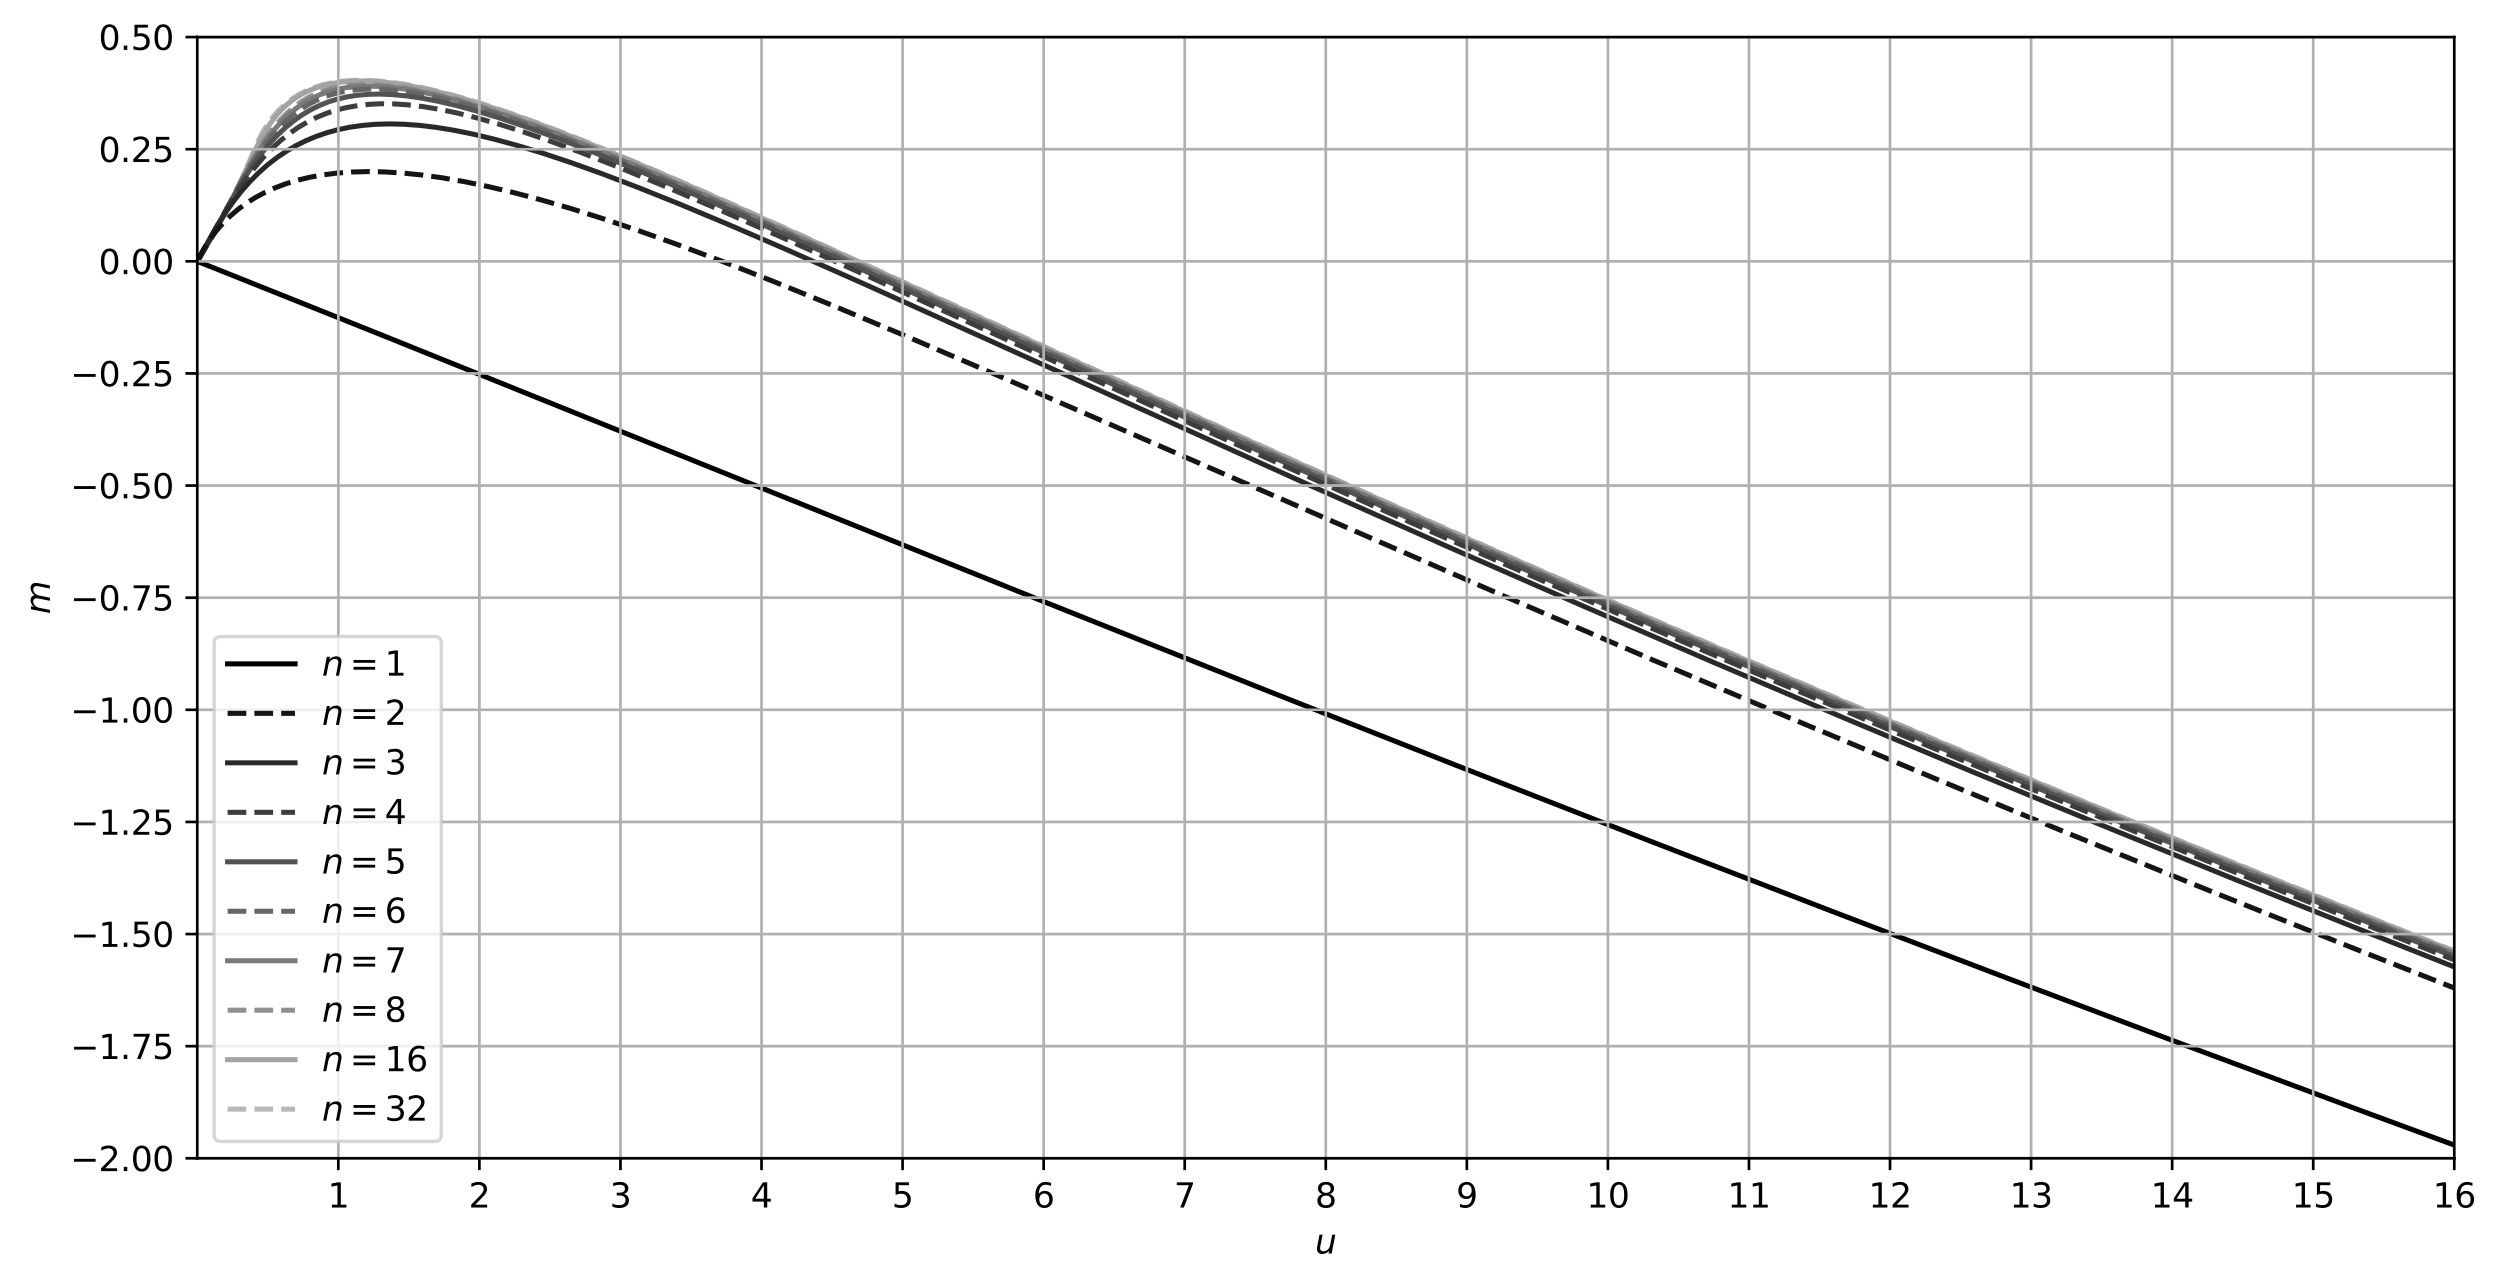 <?xml version="1.0" encoding="utf-8" standalone="no"?>
<!DOCTYPE svg PUBLIC "-//W3C//DTD SVG 1.1//EN"
  "http://www.w3.org/Graphics/SVG/1.1/DTD/svg11.dtd">
<svg xmlns:xlink="http://www.w3.org/1999/xlink" width="741.686pt" height="381.195pt" viewBox="0 0 741.686 381.195" xmlns="http://www.w3.org/2000/svg" version="1.1">
 <defs>
  <style type="text/css">*{stroke-linejoin: round; stroke-linecap: butt}</style>
 </defs>
 <g id="figure_1">
  <g id="patch_1">
   <path d="M 0 381.195 
L 741.686 381.195 
L 741.686 0 
L 0 0 
z
" style="fill: #ffffff"/>
  </g>
  <g id="axes_1">
   <g id="patch_2">
    <path d="M 58.523 343.639 
L 728.123 343.639 
L 728.123 10.999 
L 58.523 10.999 
z
" style="fill: #ffffff"/>
   </g>
   <g id="line2d_1">
    <path d="M 58.523 77.527 
L 59.136 76.547 
L 63.06 70.034 
L 66.452 63.981 
L 69.313 58.437 
L 71.602 53.539 
L 73.89 48.075 
L 76.424 42.13 
L 77.936 39.163 
L 79.408 36.766 
L 80.961 34.663 
L 82.636 32.768 
L 84.434 31.066 
L 86.355 29.55 
L 88.399 28.217 
L 90.606 27.045 
L 92.935 26.061 
L 95.428 25.247 
L 98.126 24.602 
L 101.027 24.139 
L 104.133 23.866 
L 107.566 23.789 
L 111.326 23.932 
L 115.413 24.314 
L 119.991 24.973 
L 125.058 25.937 
L 130.617 27.228 
L 136.829 28.906 
L 143.695 30.992 
L 151.542 33.614 
L 160.369 36.801 
L 170.505 40.701 
L 182.439 45.538 
L 196.498 51.485 
L 213.663 58.994 
L 235.732 68.903 
L 268.427 83.848 
L 367.167 129.11 
L 407.709 147.381 
L 445.636 164.233 
L 482.909 180.555 
L 520.181 196.636 
L 557.454 212.479 
L 595.38 228.359 
L 633.961 244.271 
L 673.195 260.212 
L 713.084 276.179 
L 730.739 283.171 
L 730.739 283.171 
" clip-path="url(#pe3fac3b98e)" style="fill: none; stroke-dasharray: 5.55,2.4; stroke-dashoffset: 0; stroke: #b8b8b8; stroke-width: 1.5"/>
   </g>
   <g id="line2d_2">
    <path d="M 58.523 77.527 
L 59.136 76.544 
L 62.978 70.145 
L 66.289 64.21 
L 69.068 58.782 
L 71.847 52.841 
L 76.261 43.357 
L 78.222 39.72 
L 79.98 36.915 
L 81.696 34.593 
L 83.413 32.644 
L 85.17 30.978 
L 87.05 29.501 
L 89.053 28.211 
L 91.219 27.084 
L 93.548 26.127 
L 96.041 25.345 
L 98.739 24.733 
L 101.681 24.297 
L 104.951 24.05 
L 108.384 24.015 
L 112.144 24.197 
L 116.394 24.635 
L 120.971 25.334 
L 126.039 26.336 
L 131.761 27.702 
L 138.137 29.463 
L 145.166 31.639 
L 153.176 34.355 
L 162.331 37.703 
L 172.794 41.771 
L 185.054 46.784 
L 199.604 52.98 
L 217.586 60.889 
L 240.963 71.425 
L 278.236 88.501 
L 358.012 125.087 
L 399.209 143.705 
L 437.789 160.899 
L 475.716 177.555 
L 512.988 193.682 
L 550.261 209.569 
L 588.188 225.493 
L 626.768 241.45 
L 666.002 257.434 
L 705.891 273.443 
L 730.739 283.297 
L 730.739 283.297 
" clip-path="url(#pe3fac3b98e)" style="fill: none; stroke: #a3a3a3; stroke-width: 1.5; stroke-linecap: square"/>
   </g>
   <g id="line2d_3">
    <path d="M 58.523 77.527 
L 59.177 76.465 
L 62.774 70.382 
L 65.962 64.551 
L 70.13 56.387 
L 73.972 49.043 
L 76.547 44.595 
L 78.835 41.068 
L 81.001 38.125 
L 83.127 35.611 
L 85.211 33.488 
L 87.295 31.682 
L 89.421 30.137 
L 91.587 28.838 
L 93.834 27.748 
L 96.205 26.845 
L 98.739 26.12 
L 101.354 25.592 
L 104.297 25.223 
L 107.566 25.049 
L 111.163 25.094 
L 115.086 25.376 
L 119.337 25.907 
L 124.078 26.727 
L 129.309 27.858 
L 135.194 29.362 
L 141.733 31.263 
L 149.253 33.689 
L 157.754 36.674 
L 167.399 40.301 
L 178.679 44.789 
L 191.92 50.305 
L 207.941 57.23 
L 227.885 66.1 
L 256.003 78.872 
L 327.933 111.904 
L 374.36 133.048 
L 414.248 150.972 
L 452.175 167.775 
L 489.448 184.048 
L 526.72 200.082 
L 564.647 216.152 
L 602.573 231.983 
L 641.154 247.847 
L 680.388 263.74 
L 720.277 279.661 
L 730.739 283.798 
L 730.739 283.798 
" clip-path="url(#pe3fac3b98e)" style="fill: none; stroke-dasharray: 5.55,2.4; stroke-dashoffset: 0; stroke: #8f8f8f; stroke-width: 1.5"/>
   </g>
   <g id="line2d_4">
    <path d="M 58.523 77.527 
L 59.177 76.46 
L 62.692 70.478 
L 65.962 64.464 
L 74.462 48.519 
L 76.996 44.427 
L 79.326 41.076 
L 81.574 38.225 
L 83.781 35.785 
L 85.947 33.718 
L 88.113 31.953 
L 90.32 30.441 
L 92.567 29.167 
L 94.897 28.099 
L 97.349 27.219 
L 99.965 26.518 
L 102.662 26.018 
L 105.605 25.69 
L 108.874 25.553 
L 112.471 25.631 
L 116.394 25.945 
L 120.808 26.532 
L 125.549 27.388 
L 130.944 28.595 
L 136.992 30.184 
L 143.695 32.178 
L 151.378 34.705 
L 160.042 37.794 
L 170.014 41.592 
L 181.621 46.257 
L 195.353 52.025 
L 212.028 59.278 
L 233.116 68.702 
L 263.85 82.702 
L 378.938 135.339 
L 418.826 153.231 
L 456.752 170.002 
L 494.025 186.244 
L 531.298 202.246 
L 569.224 218.286 
L 607.151 234.086 
L 645.731 249.92 
L 684.966 265.785 
L 725.508 281.937 
L 730.739 284.003 
L 730.739 284.003 
" clip-path="url(#pe3fac3b98e)" style="fill: none; stroke: #7a7a7a; stroke-width: 1.5; stroke-linecap: square"/>
   </g>
   <g id="line2d_5">
    <path d="M 58.523 77.527 
L 59.218 76.384 
L 62.61 70.551 
L 66.207 63.895 
L 71.929 53.284 
L 74.708 48.639 
L 77.242 44.832 
L 79.653 41.608 
L 81.982 38.86 
L 84.271 36.498 
L 86.56 34.452 
L 88.848 32.7 
L 91.178 31.195 
L 93.548 29.925 
L 96 28.861 
L 98.575 27.987 
L 101.191 27.324 
L 104.133 26.812 
L 107.239 26.506 
L 110.509 26.403 
L 114.105 26.511 
L 118.029 26.849 
L 122.443 27.459 
L 127.347 28.371 
L 132.742 29.605 
L 138.79 31.221 
L 145.656 33.294 
L 153.34 35.85 
L 162.168 39.028 
L 172.303 42.919 
L 184.237 47.748 
L 198.296 53.684 
L 215.624 61.254 
L 237.694 71.146 
L 271.043 86.365 
L 368.475 130.948 
L 409.017 149.193 
L 447.598 166.31 
L 485.524 182.891 
L 522.797 198.945 
L 560.723 215.036 
L 598.65 230.887 
L 637.23 246.772 
L 676.465 262.686 
L 716.353 278.627 
L 730.739 284.319 
L 730.739 284.319 
" clip-path="url(#pe3fac3b98e)" style="fill: none; stroke-dasharray: 5.55,2.4; stroke-dashoffset: 0; stroke: #666666; stroke-width: 1.5"/>
   </g>
   <g id="line2d_6">
    <path d="M 58.523 77.527 
L 59.259 76.3 
L 62.569 70.514 
L 72.174 53.335 
L 74.83 49.266 
L 77.364 45.786 
L 79.816 42.787 
L 82.268 40.137 
L 84.68 37.854 
L 87.132 35.838 
L 89.584 34.107 
L 92.077 32.618 
L 94.652 31.34 
L 97.308 30.273 
L 100.046 29.414 
L 102.826 28.764 
L 105.932 28.272 
L 109.201 27.988 
L 112.634 27.913 
L 116.394 28.056 
L 120.481 28.438 
L 124.895 29.072 
L 129.799 30.003 
L 135.194 31.253 
L 141.243 32.884 
L 148.109 34.969 
L 155.955 37.595 
L 164.783 40.789 
L 175.082 44.76 
L 187.016 49.606 
L 201.402 55.697 
L 219.057 63.426 
L 241.617 73.55 
L 276.928 89.669 
L 364.552 129.741 
L 405.748 148.293 
L 444.328 165.424 
L 482.255 182.02 
L 519.527 198.09 
L 557.454 214.198 
L 595.38 230.066 
L 633.961 245.967 
L 673.195 261.897 
L 713.084 277.855 
L 730.739 284.843 
L 730.739 284.843 
" clip-path="url(#pe3fac3b98e)" style="fill: none; stroke: #525252; stroke-width: 1.5; stroke-linecap: square"/>
   </g>
   <g id="line2d_7">
    <path d="M 58.523 77.527 
L 59.382 76.056 
L 63.019 69.525 
L 67.596 61.386 
L 70.457 56.766 
L 73.114 52.894 
L 75.688 49.532 
L 78.222 46.581 
L 80.756 43.964 
L 83.331 41.621 
L 85.947 39.542 
L 88.603 37.717 
L 91.3 36.132 
L 94.08 34.76 
L 96.94 33.598 
L 99.883 32.644 
L 102.826 31.91 
L 106.095 31.328 
L 109.528 30.951 
L 113.125 30.785 
L 116.885 30.83 
L 120.971 31.101 
L 125.385 31.617 
L 130.29 32.421 
L 135.521 33.506 
L 141.406 34.96 
L 147.945 36.811 
L 155.302 39.135 
L 163.475 41.954 
L 172.957 45.468 
L 183.91 49.773 
L 196.825 55.1 
L 212.355 61.757 
L 231.809 70.348 
L 258.619 82.451 
L 311.585 106.673 
L 366.513 131.69 
L 407.709 150.209 
L 446.29 167.313 
L 484.216 183.885 
L 522.143 200.212 
L 560.07 216.295 
L 597.996 232.138 
L 636.577 248.017 
L 675.811 263.925 
L 715.699 279.861 
L 730.739 285.81 
L 730.739 285.81 
" clip-path="url(#pe3fac3b98e)" style="fill: none; stroke-dasharray: 5.55,2.4; stroke-dashoffset: 0; stroke: #3d3d3d; stroke-width: 1.5"/>
   </g>
   <g id="line2d_8">
    <path d="M 58.523 77.527 
L 59.913 74.996 
L 64.041 67.627 
L 66.616 63.506 
L 69.109 59.931 
L 71.602 56.744 
L 74.135 53.866 
L 76.71 51.277 
L 79.367 48.921 
L 82.064 46.823 
L 84.843 44.938 
L 87.745 43.24 
L 90.728 41.752 
L 93.834 40.453 
L 97.063 39.348 
L 100.373 38.447 
L 103.806 37.738 
L 107.403 37.217 
L 111.326 36.879 
L 115.413 36.758 
L 119.664 36.852 
L 124.241 37.177 
L 129.145 37.751 
L 134.377 38.588 
L 140.098 39.732 
L 146.31 41.206 
L 153.176 43.073 
L 160.696 45.354 
L 169.034 48.122 
L 178.352 51.453 
L 188.978 55.493 
L 201.238 60.398 
L 215.624 66.399 
L 233.116 73.945 
L 256.003 84.078 
L 289.352 99.112 
L 390.054 144.639 
L 431.25 162.952 
L 470.484 180.149 
L 509.065 196.814 
L 546.991 212.955 
L 585.572 229.131 
L 624.152 245.067 
L 663.387 261.035 
L 703.275 277.03 
L 730.739 287.908 
L 730.739 287.908 
" clip-path="url(#pe3fac3b98e)" style="fill: none; stroke: #292929; stroke-width: 1.5; stroke-linecap: square"/>
   </g>
   <g id="line2d_9">
    <path d="M 58.523 77.527 
L 60.608 73.602 
L 62.324 70.939 
L 64.163 68.495 
L 66.166 66.202 
L 68.332 64.062 
L 70.662 62.077 
L 73.155 60.249 
L 75.811 58.579 
L 78.631 57.069 
L 81.655 55.704 
L 84.884 54.495 
L 88.317 53.449 
L 91.954 52.576 
L 95.837 51.874 
L 99.965 51.356 
L 104.297 51.033 
L 109.038 50.908 
L 114.105 51.006 
L 119.5 51.341 
L 125.222 51.924 
L 131.271 52.764 
L 137.81 53.9 
L 144.839 55.35 
L 152.359 57.13 
L 160.533 59.296 
L 169.361 61.866 
L 179.006 64.908 
L 189.632 68.494 
L 201.402 72.705 
L 214.644 77.683 
L 229.193 83.386 
L 246.848 90.554 
L 267.773 99.304 
L 293.93 110.494 
L 331.856 126.987 
L 446.29 176.882 
L 490.755 195.957 
L 532.605 213.672 
L 573.802 230.868 
L 614.344 247.552 
L 655.54 264.263 
L 696.736 280.734 
L 730.739 294.152 
L 730.739 294.152 
" clip-path="url(#pe3fac3b98e)" style="fill: none; stroke-dasharray: 5.55,2.4; stroke-dashoffset: 0; stroke: #141414; stroke-width: 1.5"/>
   </g>
   <g id="line2d_10">
    <path d="M 58.523 77.527 
L 58.769 77.625 
L 112.307 99.022 
L 196.171 132.813 
L 308.316 177.956 
L 375.014 204.556 
L 433.866 227.789 
L 489.448 249.494 
L 543.068 270.195 
L 595.38 290.155 
L 647.693 309.876 
L 699.352 329.113 
L 730.739 340.687 
L 730.739 340.687 
" clip-path="url(#pe3fac3b98e)" style="fill: none; stroke: #000000; stroke-width: 1.5; stroke-linecap: square"/>
   </g>
   <g id="matplotlib.axis_1">
    <g id="xtick_1">
     <g id="line2d_11">
      <path d="M 100.373 343.639 
L 100.373 10.999 
" clip-path="url(#pe3fac3b98e)" style="fill: none; stroke: #b0b0b0; stroke-width: 0.8; stroke-linecap: square"/>
     </g>
     <g id="line2d_12">
      <defs>
       <path id="m970fdf21df" d="M 0 0 
L 0 3.5 
" style="stroke: #000000; stroke-width: 0.8"/>
      </defs>
      <g>
       <use xlink:href="#m970fdf21df" x="100.373" y="343.639" style="stroke: #000000; stroke-width: 0.8"/>
      </g>
     </g>
     <g id="text_1">
      <!-- 1 -->
      <g transform="translate(97.192 358.238)scale(0.1 -0.1)">
       <defs>
        <path id="DejaVuSans-31" d="M 794 531 
L 1825 531 
L 1825 4091 
L 703 3866 
L 703 4441 
L 1819 4666 
L 2450 4666 
L 2450 531 
L 3481 531 
L 3481 0 
L 794 0 
L 794 531 
z
" transform="scale(0.016)"/>
       </defs>
       <use xlink:href="#DejaVuSans-31"/>
      </g>
     </g>
    </g>
    <g id="xtick_2">
     <g id="line2d_13">
      <path d="M 142.223 343.639 
L 142.223 10.999 
" clip-path="url(#pe3fac3b98e)" style="fill: none; stroke: #b0b0b0; stroke-width: 0.8; stroke-linecap: square"/>
     </g>
     <g id="line2d_14">
      <g>
       <use xlink:href="#m970fdf21df" x="142.223" y="343.639" style="stroke: #000000; stroke-width: 0.8"/>
      </g>
     </g>
     <g id="text_2">
      <!-- 2 -->
      <g transform="translate(139.042 358.238)scale(0.1 -0.1)">
       <defs>
        <path id="DejaVuSans-32" d="M 1228 531 
L 3431 531 
L 3431 0 
L 469 0 
L 469 531 
Q 828 903 1448 1529 
Q 2069 2156 2228 2338 
Q 2531 2678 2651 2914 
Q 2772 3150 2772 3378 
Q 2772 3750 2511 3984 
Q 2250 4219 1831 4219 
Q 1534 4219 1204 4116 
Q 875 4013 500 3803 
L 500 4441 
Q 881 4594 1212 4672 
Q 1544 4750 1819 4750 
Q 2544 4750 2975 4387 
Q 3406 4025 3406 3419 
Q 3406 3131 3298 2873 
Q 3191 2616 2906 2266 
Q 2828 2175 2409 1742 
Q 1991 1309 1228 531 
z
" transform="scale(0.016)"/>
       </defs>
       <use xlink:href="#DejaVuSans-32"/>
      </g>
     </g>
    </g>
    <g id="xtick_3">
     <g id="line2d_15">
      <path d="M 184.073 343.639 
L 184.073 10.999 
" clip-path="url(#pe3fac3b98e)" style="fill: none; stroke: #b0b0b0; stroke-width: 0.8; stroke-linecap: square"/>
     </g>
     <g id="line2d_16">
      <g>
       <use xlink:href="#m970fdf21df" x="184.073" y="343.639" style="stroke: #000000; stroke-width: 0.8"/>
      </g>
     </g>
     <g id="text_3">
      <!-- 3 -->
      <g transform="translate(180.892 358.238)scale(0.1 -0.1)">
       <defs>
        <path id="DejaVuSans-33" d="M 2597 2516 
Q 3050 2419 3304 2112 
Q 3559 1806 3559 1356 
Q 3559 666 3084 287 
Q 2609 -91 1734 -91 
Q 1441 -91 1130 -33 
Q 819 25 488 141 
L 488 750 
Q 750 597 1062 519 
Q 1375 441 1716 441 
Q 2309 441 2620 675 
Q 2931 909 2931 1356 
Q 2931 1769 2642 2001 
Q 2353 2234 1838 2234 
L 1294 2234 
L 1294 2753 
L 1863 2753 
Q 2328 2753 2575 2939 
Q 2822 3125 2822 3475 
Q 2822 3834 2567 4026 
Q 2313 4219 1838 4219 
Q 1578 4219 1281 4162 
Q 984 4106 628 3988 
L 628 4550 
Q 988 4650 1302 4700 
Q 1616 4750 1894 4750 
Q 2613 4750 3031 4423 
Q 3450 4097 3450 3541 
Q 3450 3153 3228 2886 
Q 3006 2619 2597 2516 
z
" transform="scale(0.016)"/>
       </defs>
       <use xlink:href="#DejaVuSans-33"/>
      </g>
     </g>
    </g>
    <g id="xtick_4">
     <g id="line2d_17">
      <path d="M 225.923 343.639 
L 225.923 10.999 
" clip-path="url(#pe3fac3b98e)" style="fill: none; stroke: #b0b0b0; stroke-width: 0.8; stroke-linecap: square"/>
     </g>
     <g id="line2d_18">
      <g>
       <use xlink:href="#m970fdf21df" x="225.923" y="343.639" style="stroke: #000000; stroke-width: 0.8"/>
      </g>
     </g>
     <g id="text_4">
      <!-- 4 -->
      <g transform="translate(222.742 358.238)scale(0.1 -0.1)">
       <defs>
        <path id="DejaVuSans-34" d="M 2419 4116 
L 825 1625 
L 2419 1625 
L 2419 4116 
z
M 2253 4666 
L 3047 4666 
L 3047 1625 
L 3713 1625 
L 3713 1100 
L 3047 1100 
L 3047 0 
L 2419 0 
L 2419 1100 
L 313 1100 
L 313 1709 
L 2253 4666 
z
" transform="scale(0.016)"/>
       </defs>
       <use xlink:href="#DejaVuSans-34"/>
      </g>
     </g>
    </g>
    <g id="xtick_5">
     <g id="line2d_19">
      <path d="M 267.773 343.639 
L 267.773 10.999 
" clip-path="url(#pe3fac3b98e)" style="fill: none; stroke: #b0b0b0; stroke-width: 0.8; stroke-linecap: square"/>
     </g>
     <g id="line2d_20">
      <g>
       <use xlink:href="#m970fdf21df" x="267.773" y="343.639" style="stroke: #000000; stroke-width: 0.8"/>
      </g>
     </g>
     <g id="text_5">
      <!-- 5 -->
      <g transform="translate(264.592 358.238)scale(0.1 -0.1)">
       <defs>
        <path id="DejaVuSans-35" d="M 691 4666 
L 3169 4666 
L 3169 4134 
L 1269 4134 
L 1269 2991 
Q 1406 3038 1543 3061 
Q 1681 3084 1819 3084 
Q 2600 3084 3056 2656 
Q 3513 2228 3513 1497 
Q 3513 744 3044 326 
Q 2575 -91 1722 -91 
Q 1428 -91 1123 -41 
Q 819 9 494 109 
L 494 744 
Q 775 591 1075 516 
Q 1375 441 1709 441 
Q 2250 441 2565 725 
Q 2881 1009 2881 1497 
Q 2881 1984 2565 2268 
Q 2250 2553 1709 2553 
Q 1456 2553 1204 2497 
Q 953 2441 691 2322 
L 691 4666 
z
" transform="scale(0.016)"/>
       </defs>
       <use xlink:href="#DejaVuSans-35"/>
      </g>
     </g>
    </g>
    <g id="xtick_6">
     <g id="line2d_21">
      <path d="M 309.623 343.639 
L 309.623 10.999 
" clip-path="url(#pe3fac3b98e)" style="fill: none; stroke: #b0b0b0; stroke-width: 0.8; stroke-linecap: square"/>
     </g>
     <g id="line2d_22">
      <g>
       <use xlink:href="#m970fdf21df" x="309.623" y="343.639" style="stroke: #000000; stroke-width: 0.8"/>
      </g>
     </g>
     <g id="text_6">
      <!-- 6 -->
      <g transform="translate(306.442 358.238)scale(0.1 -0.1)">
       <defs>
        <path id="DejaVuSans-36" d="M 2113 2584 
Q 1688 2584 1439 2293 
Q 1191 2003 1191 1497 
Q 1191 994 1439 701 
Q 1688 409 2113 409 
Q 2538 409 2786 701 
Q 3034 994 3034 1497 
Q 3034 2003 2786 2293 
Q 2538 2584 2113 2584 
z
M 3366 4563 
L 3366 3988 
Q 3128 4100 2886 4159 
Q 2644 4219 2406 4219 
Q 1781 4219 1451 3797 
Q 1122 3375 1075 2522 
Q 1259 2794 1537 2939 
Q 1816 3084 2150 3084 
Q 2853 3084 3261 2657 
Q 3669 2231 3669 1497 
Q 3669 778 3244 343 
Q 2819 -91 2113 -91 
Q 1303 -91 875 529 
Q 447 1150 447 2328 
Q 447 3434 972 4092 
Q 1497 4750 2381 4750 
Q 2619 4750 2861 4703 
Q 3103 4656 3366 4563 
z
" transform="scale(0.016)"/>
       </defs>
       <use xlink:href="#DejaVuSans-36"/>
      </g>
     </g>
    </g>
    <g id="xtick_7">
     <g id="line2d_23">
      <path d="M 351.473 343.639 
L 351.473 10.999 
" clip-path="url(#pe3fac3b98e)" style="fill: none; stroke: #b0b0b0; stroke-width: 0.8; stroke-linecap: square"/>
     </g>
     <g id="line2d_24">
      <g>
       <use xlink:href="#m970fdf21df" x="351.473" y="343.639" style="stroke: #000000; stroke-width: 0.8"/>
      </g>
     </g>
     <g id="text_7">
      <!-- 7 -->
      <g transform="translate(348.292 358.238)scale(0.1 -0.1)">
       <defs>
        <path id="DejaVuSans-37" d="M 525 4666 
L 3525 4666 
L 3525 4397 
L 1831 0 
L 1172 0 
L 2766 4134 
L 525 4134 
L 525 4666 
z
" transform="scale(0.016)"/>
       </defs>
       <use xlink:href="#DejaVuSans-37"/>
      </g>
     </g>
    </g>
    <g id="xtick_8">
     <g id="line2d_25">
      <path d="M 393.323 343.639 
L 393.323 10.999 
" clip-path="url(#pe3fac3b98e)" style="fill: none; stroke: #b0b0b0; stroke-width: 0.8; stroke-linecap: square"/>
     </g>
     <g id="line2d_26">
      <g>
       <use xlink:href="#m970fdf21df" x="393.323" y="343.639" style="stroke: #000000; stroke-width: 0.8"/>
      </g>
     </g>
     <g id="text_8">
      <!-- 8 -->
      <g transform="translate(390.142 358.238)scale(0.1 -0.1)">
       <defs>
        <path id="DejaVuSans-38" d="M 2034 2216 
Q 1584 2216 1326 1975 
Q 1069 1734 1069 1313 
Q 1069 891 1326 650 
Q 1584 409 2034 409 
Q 2484 409 2743 651 
Q 3003 894 3003 1313 
Q 3003 1734 2745 1975 
Q 2488 2216 2034 2216 
z
M 1403 2484 
Q 997 2584 770 2862 
Q 544 3141 544 3541 
Q 544 4100 942 4425 
Q 1341 4750 2034 4750 
Q 2731 4750 3128 4425 
Q 3525 4100 3525 3541 
Q 3525 3141 3298 2862 
Q 3072 2584 2669 2484 
Q 3125 2378 3379 2068 
Q 3634 1759 3634 1313 
Q 3634 634 3220 271 
Q 2806 -91 2034 -91 
Q 1263 -91 848 271 
Q 434 634 434 1313 
Q 434 1759 690 2068 
Q 947 2378 1403 2484 
z
M 1172 3481 
Q 1172 3119 1398 2916 
Q 1625 2713 2034 2713 
Q 2441 2713 2670 2916 
Q 2900 3119 2900 3481 
Q 2900 3844 2670 4047 
Q 2441 4250 2034 4250 
Q 1625 4250 1398 4047 
Q 1172 3844 1172 3481 
z
" transform="scale(0.016)"/>
       </defs>
       <use xlink:href="#DejaVuSans-38"/>
      </g>
     </g>
    </g>
    <g id="xtick_9">
     <g id="line2d_27">
      <path d="M 435.173 343.639 
L 435.173 10.999 
" clip-path="url(#pe3fac3b98e)" style="fill: none; stroke: #b0b0b0; stroke-width: 0.8; stroke-linecap: square"/>
     </g>
     <g id="line2d_28">
      <g>
       <use xlink:href="#m970fdf21df" x="435.173" y="343.639" style="stroke: #000000; stroke-width: 0.8"/>
      </g>
     </g>
     <g id="text_9">
      <!-- 9 -->
      <g transform="translate(431.992 358.238)scale(0.1 -0.1)">
       <defs>
        <path id="DejaVuSans-39" d="M 703 97 
L 703 672 
Q 941 559 1184 500 
Q 1428 441 1663 441 
Q 2288 441 2617 861 
Q 2947 1281 2994 2138 
Q 2813 1869 2534 1725 
Q 2256 1581 1919 1581 
Q 1219 1581 811 2004 
Q 403 2428 403 3163 
Q 403 3881 828 4315 
Q 1253 4750 1959 4750 
Q 2769 4750 3195 4129 
Q 3622 3509 3622 2328 
Q 3622 1225 3098 567 
Q 2575 -91 1691 -91 
Q 1453 -91 1209 -44 
Q 966 3 703 97 
z
M 1959 2075 
Q 2384 2075 2632 2365 
Q 2881 2656 2881 3163 
Q 2881 3666 2632 3958 
Q 2384 4250 1959 4250 
Q 1534 4250 1286 3958 
Q 1038 3666 1038 3163 
Q 1038 2656 1286 2365 
Q 1534 2075 1959 2075 
z
" transform="scale(0.016)"/>
       </defs>
       <use xlink:href="#DejaVuSans-39"/>
      </g>
     </g>
    </g>
    <g id="xtick_10">
     <g id="line2d_29">
      <path d="M 477.023 343.639 
L 477.023 10.999 
" clip-path="url(#pe3fac3b98e)" style="fill: none; stroke: #b0b0b0; stroke-width: 0.8; stroke-linecap: square"/>
     </g>
     <g id="line2d_30">
      <g>
       <use xlink:href="#m970fdf21df" x="477.023" y="343.639" style="stroke: #000000; stroke-width: 0.8"/>
      </g>
     </g>
     <g id="text_10">
      <!-- 10 -->
      <g transform="translate(470.661 358.238)scale(0.1 -0.1)">
       <defs>
        <path id="DejaVuSans-30" d="M 2034 4250 
Q 1547 4250 1301 3770 
Q 1056 3291 1056 2328 
Q 1056 1369 1301 889 
Q 1547 409 2034 409 
Q 2525 409 2770 889 
Q 3016 1369 3016 2328 
Q 3016 3291 2770 3770 
Q 2525 4250 2034 4250 
z
M 2034 4750 
Q 2819 4750 3233 4129 
Q 3647 3509 3647 2328 
Q 3647 1150 3233 529 
Q 2819 -91 2034 -91 
Q 1250 -91 836 529 
Q 422 1150 422 2328 
Q 422 3509 836 4129 
Q 1250 4750 2034 4750 
z
" transform="scale(0.016)"/>
       </defs>
       <use xlink:href="#DejaVuSans-31"/>
       <use xlink:href="#DejaVuSans-30" x="63.623"/>
      </g>
     </g>
    </g>
    <g id="xtick_11">
     <g id="line2d_31">
      <path d="M 518.873 343.639 
L 518.873 10.999 
" clip-path="url(#pe3fac3b98e)" style="fill: none; stroke: #b0b0b0; stroke-width: 0.8; stroke-linecap: square"/>
     </g>
     <g id="line2d_32">
      <g>
       <use xlink:href="#m970fdf21df" x="518.873" y="343.639" style="stroke: #000000; stroke-width: 0.8"/>
      </g>
     </g>
     <g id="text_11">
      <!-- 11 -->
      <g transform="translate(512.511 358.238)scale(0.1 -0.1)">
       <use xlink:href="#DejaVuSans-31"/>
       <use xlink:href="#DejaVuSans-31" x="63.623"/>
      </g>
     </g>
    </g>
    <g id="xtick_12">
     <g id="line2d_33">
      <path d="M 560.723 343.639 
L 560.723 10.999 
" clip-path="url(#pe3fac3b98e)" style="fill: none; stroke: #b0b0b0; stroke-width: 0.8; stroke-linecap: square"/>
     </g>
     <g id="line2d_34">
      <g>
       <use xlink:href="#m970fdf21df" x="560.723" y="343.639" style="stroke: #000000; stroke-width: 0.8"/>
      </g>
     </g>
     <g id="text_12">
      <!-- 12 -->
      <g transform="translate(554.361 358.238)scale(0.1 -0.1)">
       <use xlink:href="#DejaVuSans-31"/>
       <use xlink:href="#DejaVuSans-32" x="63.623"/>
      </g>
     </g>
    </g>
    <g id="xtick_13">
     <g id="line2d_35">
      <path d="M 602.573 343.639 
L 602.573 10.999 
" clip-path="url(#pe3fac3b98e)" style="fill: none; stroke: #b0b0b0; stroke-width: 0.8; stroke-linecap: square"/>
     </g>
     <g id="line2d_36">
      <g>
       <use xlink:href="#m970fdf21df" x="602.573" y="343.639" style="stroke: #000000; stroke-width: 0.8"/>
      </g>
     </g>
     <g id="text_13">
      <!-- 13 -->
      <g transform="translate(596.211 358.238)scale(0.1 -0.1)">
       <use xlink:href="#DejaVuSans-31"/>
       <use xlink:href="#DejaVuSans-33" x="63.623"/>
      </g>
     </g>
    </g>
    <g id="xtick_14">
     <g id="line2d_37">
      <path d="M 644.423 343.639 
L 644.423 10.999 
" clip-path="url(#pe3fac3b98e)" style="fill: none; stroke: #b0b0b0; stroke-width: 0.8; stroke-linecap: square"/>
     </g>
     <g id="line2d_38">
      <g>
       <use xlink:href="#m970fdf21df" x="644.423" y="343.639" style="stroke: #000000; stroke-width: 0.8"/>
      </g>
     </g>
     <g id="text_14">
      <!-- 14 -->
      <g transform="translate(638.061 358.238)scale(0.1 -0.1)">
       <use xlink:href="#DejaVuSans-31"/>
       <use xlink:href="#DejaVuSans-34" x="63.623"/>
      </g>
     </g>
    </g>
    <g id="xtick_15">
     <g id="line2d_39">
      <path d="M 686.273 343.639 
L 686.273 10.999 
" clip-path="url(#pe3fac3b98e)" style="fill: none; stroke: #b0b0b0; stroke-width: 0.8; stroke-linecap: square"/>
     </g>
     <g id="line2d_40">
      <g>
       <use xlink:href="#m970fdf21df" x="686.273" y="343.639" style="stroke: #000000; stroke-width: 0.8"/>
      </g>
     </g>
     <g id="text_15">
      <!-- 15 -->
      <g transform="translate(679.911 358.238)scale(0.1 -0.1)">
       <use xlink:href="#DejaVuSans-31"/>
       <use xlink:href="#DejaVuSans-35" x="63.623"/>
      </g>
     </g>
    </g>
    <g id="xtick_16">
     <g id="line2d_41">
      <path d="M 728.123 343.639 
L 728.123 10.999 
" clip-path="url(#pe3fac3b98e)" style="fill: none; stroke: #b0b0b0; stroke-width: 0.8; stroke-linecap: square"/>
     </g>
     <g id="line2d_42">
      <g>
       <use xlink:href="#m970fdf21df" x="728.123" y="343.639" style="stroke: #000000; stroke-width: 0.8"/>
      </g>
     </g>
     <g id="text_16">
      <!-- 16 -->
      <g transform="translate(721.761 358.238)scale(0.1 -0.1)">
       <use xlink:href="#DejaVuSans-31"/>
       <use xlink:href="#DejaVuSans-36" x="63.623"/>
      </g>
     </g>
    </g>
    <g id="text_17">
     <!-- $u$ -->
     <g transform="translate(390.123 371.916)scale(0.1 -0.1)">
      <defs>
       <path id="DejaVuSans-Oblique-75" d="M 428 1388 
L 838 3500 
L 1416 3500 
L 1006 1409 
Q 975 1256 961 1147 
Q 947 1038 947 966 
Q 947 700 1109 554 
Q 1272 409 1569 409 
Q 2031 409 2368 721 
Q 2706 1034 2809 1563 
L 3194 3500 
L 3769 3500 
L 3091 0 
L 2516 0 
L 2631 550 
Q 2388 244 2052 76 
Q 1716 -91 1338 -91 
Q 878 -91 622 161 
Q 366 413 366 863 
Q 366 956 381 1097 
Q 397 1238 428 1388 
z
" transform="scale(0.016)"/>
      </defs>
      <use xlink:href="#DejaVuSans-Oblique-75" transform="translate(0 0.312)"/>
     </g>
    </g>
   </g>
   <g id="matplotlib.axis_2">
    <g id="ytick_1">
     <g id="line2d_43">
      <path d="M 58.523 343.639 
L 728.123 343.639 
" clip-path="url(#pe3fac3b98e)" style="fill: none; stroke: #b0b0b0; stroke-width: 0.8; stroke-linecap: square"/>
     </g>
     <g id="line2d_44">
      <defs>
       <path id="m0374d75ac1" d="M 0 0 
L -3.5 0 
" style="stroke: #000000; stroke-width: 0.8"/>
      </defs>
      <g>
       <use xlink:href="#m0374d75ac1" x="58.523" y="343.639" style="stroke: #000000; stroke-width: 0.8"/>
      </g>
     </g>
     <g id="text_18">
      <!-- −2.00 -->
      <g transform="translate(20.878 347.438)scale(0.1 -0.1)">
       <defs>
        <path id="DejaVuSans-2212" d="M 678 2272 
L 4684 2272 
L 4684 1741 
L 678 1741 
L 678 2272 
z
" transform="scale(0.016)"/>
        <path id="DejaVuSans-2e" d="M 684 794 
L 1344 794 
L 1344 0 
L 684 0 
L 684 794 
z
" transform="scale(0.016)"/>
       </defs>
       <use xlink:href="#DejaVuSans-2212"/>
       <use xlink:href="#DejaVuSans-32" x="83.789"/>
       <use xlink:href="#DejaVuSans-2e" x="147.412"/>
       <use xlink:href="#DejaVuSans-30" x="179.199"/>
       <use xlink:href="#DejaVuSans-30" x="242.822"/>
      </g>
     </g>
    </g>
    <g id="ytick_2">
     <g id="line2d_45">
      <path d="M 58.523 310.375 
L 728.123 310.375 
" clip-path="url(#pe3fac3b98e)" style="fill: none; stroke: #b0b0b0; stroke-width: 0.8; stroke-linecap: square"/>
     </g>
     <g id="line2d_46">
      <g>
       <use xlink:href="#m0374d75ac1" x="58.523" y="310.375" style="stroke: #000000; stroke-width: 0.8"/>
      </g>
     </g>
     <g id="text_19">
      <!-- −1.75 -->
      <g transform="translate(20.878 314.174)scale(0.1 -0.1)">
       <use xlink:href="#DejaVuSans-2212"/>
       <use xlink:href="#DejaVuSans-31" x="83.789"/>
       <use xlink:href="#DejaVuSans-2e" x="147.412"/>
       <use xlink:href="#DejaVuSans-37" x="179.199"/>
       <use xlink:href="#DejaVuSans-35" x="242.822"/>
      </g>
     </g>
    </g>
    <g id="ytick_3">
     <g id="line2d_47">
      <path d="M 58.523 277.111 
L 728.123 277.111 
" clip-path="url(#pe3fac3b98e)" style="fill: none; stroke: #b0b0b0; stroke-width: 0.8; stroke-linecap: square"/>
     </g>
     <g id="line2d_48">
      <g>
       <use xlink:href="#m0374d75ac1" x="58.523" y="277.111" style="stroke: #000000; stroke-width: 0.8"/>
      </g>
     </g>
     <g id="text_20">
      <!-- −1.50 -->
      <g transform="translate(20.878 280.91)scale(0.1 -0.1)">
       <use xlink:href="#DejaVuSans-2212"/>
       <use xlink:href="#DejaVuSans-31" x="83.789"/>
       <use xlink:href="#DejaVuSans-2e" x="147.412"/>
       <use xlink:href="#DejaVuSans-35" x="179.199"/>
       <use xlink:href="#DejaVuSans-30" x="242.822"/>
      </g>
     </g>
    </g>
    <g id="ytick_4">
     <g id="line2d_49">
      <path d="M 58.523 243.847 
L 728.123 243.847 
" clip-path="url(#pe3fac3b98e)" style="fill: none; stroke: #b0b0b0; stroke-width: 0.8; stroke-linecap: square"/>
     </g>
     <g id="line2d_50">
      <g>
       <use xlink:href="#m0374d75ac1" x="58.523" y="243.847" style="stroke: #000000; stroke-width: 0.8"/>
      </g>
     </g>
     <g id="text_21">
      <!-- −1.25 -->
      <g transform="translate(20.878 247.646)scale(0.1 -0.1)">
       <use xlink:href="#DejaVuSans-2212"/>
       <use xlink:href="#DejaVuSans-31" x="83.789"/>
       <use xlink:href="#DejaVuSans-2e" x="147.412"/>
       <use xlink:href="#DejaVuSans-32" x="179.199"/>
       <use xlink:href="#DejaVuSans-35" x="242.822"/>
      </g>
     </g>
    </g>
    <g id="ytick_5">
     <g id="line2d_51">
      <path d="M 58.523 210.583 
L 728.123 210.583 
" clip-path="url(#pe3fac3b98e)" style="fill: none; stroke: #b0b0b0; stroke-width: 0.8; stroke-linecap: square"/>
     </g>
     <g id="line2d_52">
      <g>
       <use xlink:href="#m0374d75ac1" x="58.523" y="210.583" style="stroke: #000000; stroke-width: 0.8"/>
      </g>
     </g>
     <g id="text_22">
      <!-- −1.00 -->
      <g transform="translate(20.878 214.382)scale(0.1 -0.1)">
       <use xlink:href="#DejaVuSans-2212"/>
       <use xlink:href="#DejaVuSans-31" x="83.789"/>
       <use xlink:href="#DejaVuSans-2e" x="147.412"/>
       <use xlink:href="#DejaVuSans-30" x="179.199"/>
       <use xlink:href="#DejaVuSans-30" x="242.822"/>
      </g>
     </g>
    </g>
    <g id="ytick_6">
     <g id="line2d_53">
      <path d="M 58.523 177.319 
L 728.123 177.319 
" clip-path="url(#pe3fac3b98e)" style="fill: none; stroke: #b0b0b0; stroke-width: 0.8; stroke-linecap: square"/>
     </g>
     <g id="line2d_54">
      <g>
       <use xlink:href="#m0374d75ac1" x="58.523" y="177.319" style="stroke: #000000; stroke-width: 0.8"/>
      </g>
     </g>
     <g id="text_23">
      <!-- −0.75 -->
      <g transform="translate(20.878 181.118)scale(0.1 -0.1)">
       <use xlink:href="#DejaVuSans-2212"/>
       <use xlink:href="#DejaVuSans-30" x="83.789"/>
       <use xlink:href="#DejaVuSans-2e" x="147.412"/>
       <use xlink:href="#DejaVuSans-37" x="179.199"/>
       <use xlink:href="#DejaVuSans-35" x="242.822"/>
      </g>
     </g>
    </g>
    <g id="ytick_7">
     <g id="line2d_55">
      <path d="M 58.523 144.055 
L 728.123 144.055 
" clip-path="url(#pe3fac3b98e)" style="fill: none; stroke: #b0b0b0; stroke-width: 0.8; stroke-linecap: square"/>
     </g>
     <g id="line2d_56">
      <g>
       <use xlink:href="#m0374d75ac1" x="58.523" y="144.055" style="stroke: #000000; stroke-width: 0.8"/>
      </g>
     </g>
     <g id="text_24">
      <!-- −0.50 -->
      <g transform="translate(20.878 147.854)scale(0.1 -0.1)">
       <use xlink:href="#DejaVuSans-2212"/>
       <use xlink:href="#DejaVuSans-30" x="83.789"/>
       <use xlink:href="#DejaVuSans-2e" x="147.412"/>
       <use xlink:href="#DejaVuSans-35" x="179.199"/>
       <use xlink:href="#DejaVuSans-30" x="242.822"/>
      </g>
     </g>
    </g>
    <g id="ytick_8">
     <g id="line2d_57">
      <path d="M 58.523 110.791 
L 728.123 110.791 
" clip-path="url(#pe3fac3b98e)" style="fill: none; stroke: #b0b0b0; stroke-width: 0.8; stroke-linecap: square"/>
     </g>
     <g id="line2d_58">
      <g>
       <use xlink:href="#m0374d75ac1" x="58.523" y="110.791" style="stroke: #000000; stroke-width: 0.8"/>
      </g>
     </g>
     <g id="text_25">
      <!-- −0.25 -->
      <g transform="translate(20.878 114.59)scale(0.1 -0.1)">
       <use xlink:href="#DejaVuSans-2212"/>
       <use xlink:href="#DejaVuSans-30" x="83.789"/>
       <use xlink:href="#DejaVuSans-2e" x="147.412"/>
       <use xlink:href="#DejaVuSans-32" x="179.199"/>
       <use xlink:href="#DejaVuSans-35" x="242.822"/>
      </g>
     </g>
    </g>
    <g id="ytick_9">
     <g id="line2d_59">
      <path d="M 58.523 77.527 
L 728.123 77.527 
" clip-path="url(#pe3fac3b98e)" style="fill: none; stroke: #b0b0b0; stroke-width: 0.8; stroke-linecap: square"/>
     </g>
     <g id="line2d_60">
      <g>
       <use xlink:href="#m0374d75ac1" x="58.523" y="77.527" style="stroke: #000000; stroke-width: 0.8"/>
      </g>
     </g>
     <g id="text_26">
      <!-- 0.00 -->
      <g transform="translate(29.258 81.326)scale(0.1 -0.1)">
       <use xlink:href="#DejaVuSans-30"/>
       <use xlink:href="#DejaVuSans-2e" x="63.623"/>
       <use xlink:href="#DejaVuSans-30" x="95.41"/>
       <use xlink:href="#DejaVuSans-30" x="159.033"/>
      </g>
     </g>
    </g>
    <g id="ytick_10">
     <g id="line2d_61">
      <path d="M 58.523 44.263 
L 728.123 44.263 
" clip-path="url(#pe3fac3b98e)" style="fill: none; stroke: #b0b0b0; stroke-width: 0.8; stroke-linecap: square"/>
     </g>
     <g id="line2d_62">
      <g>
       <use xlink:href="#m0374d75ac1" x="58.523" y="44.263" style="stroke: #000000; stroke-width: 0.8"/>
      </g>
     </g>
     <g id="text_27">
      <!-- 0.25 -->
      <g transform="translate(29.258 48.062)scale(0.1 -0.1)">
       <use xlink:href="#DejaVuSans-30"/>
       <use xlink:href="#DejaVuSans-2e" x="63.623"/>
       <use xlink:href="#DejaVuSans-32" x="95.41"/>
       <use xlink:href="#DejaVuSans-35" x="159.033"/>
      </g>
     </g>
    </g>
    <g id="ytick_11">
     <g id="line2d_63">
      <path d="M 58.523 10.999 
L 728.123 10.999 
" clip-path="url(#pe3fac3b98e)" style="fill: none; stroke: #b0b0b0; stroke-width: 0.8; stroke-linecap: square"/>
     </g>
     <g id="line2d_64">
      <g>
       <use xlink:href="#m0374d75ac1" x="58.523" y="10.999" style="stroke: #000000; stroke-width: 0.8"/>
      </g>
     </g>
     <g id="text_28">
      <!-- 0.50 -->
      <g transform="translate(29.258 14.798)scale(0.1 -0.1)">
       <use xlink:href="#DejaVuSans-30"/>
       <use xlink:href="#DejaVuSans-2e" x="63.623"/>
       <use xlink:href="#DejaVuSans-35" x="95.41"/>
       <use xlink:href="#DejaVuSans-30" x="159.033"/>
      </g>
     </g>
    </g>
    <g id="text_29">
     <!-- $m$ -->
     <g transform="translate(14.798 182.219)rotate(-90)scale(0.1 -0.1)">
      <defs>
       <path id="DejaVuSans-Oblique-6d" d="M 5747 2113 
L 5338 0 
L 4763 0 
L 5166 2094 
Q 5191 2228 5203 2325 
Q 5216 2422 5216 2491 
Q 5216 2772 5059 2928 
Q 4903 3084 4622 3084 
Q 4203 3084 3875 2770 
Q 3547 2456 3450 1953 
L 3066 0 
L 2491 0 
L 2900 2094 
Q 2925 2209 2937 2307 
Q 2950 2406 2950 2484 
Q 2950 2769 2794 2926 
Q 2638 3084 2363 3084 
Q 1938 3084 1609 2770 
Q 1281 2456 1184 1953 
L 800 0 
L 225 0 
L 909 3500 
L 1484 3500 
L 1375 2956 
Q 1609 3263 1923 3423 
Q 2238 3584 2597 3584 
Q 2978 3584 3223 3384 
Q 3469 3184 3519 2828 
Q 3781 3197 4126 3390 
Q 4472 3584 4856 3584 
Q 5306 3584 5551 3325 
Q 5797 3066 5797 2591 
Q 5797 2488 5784 2364 
Q 5772 2241 5747 2113 
z
" transform="scale(0.016)"/>
      </defs>
      <use xlink:href="#DejaVuSans-Oblique-6d"/>
     </g>
    </g>
   </g>
   <g id="patch_3">
    <path d="M 58.523 343.639 
L 58.523 10.999 
" style="fill: none; stroke: #000000; stroke-width: 0.8; stroke-linejoin: miter; stroke-linecap: square"/>
   </g>
   <g id="patch_4">
    <path d="M 728.123 343.639 
L 728.123 10.999 
" style="fill: none; stroke: #000000; stroke-width: 0.8; stroke-linejoin: miter; stroke-linecap: square"/>
   </g>
   <g id="patch_5">
    <path d="M 58.523 343.639 
L 728.123 343.639 
" style="fill: none; stroke: #000000; stroke-width: 0.8; stroke-linejoin: miter; stroke-linecap: square"/>
   </g>
   <g id="patch_6">
    <path d="M 58.523 10.999 
L 728.123 10.999 
" style="fill: none; stroke: #000000; stroke-width: 0.8; stroke-linejoin: miter; stroke-linecap: square"/>
   </g>
   <g id="legend_1">
    <g id="patch_7">
     <path d="M 65.523 338.639 
L 128.923 338.639 
Q 130.923 338.639 130.923 336.639 
L 130.923 190.858 
Q 130.923 188.858 128.923 188.858 
L 65.523 188.858 
Q 63.523 188.858 63.523 190.858 
L 63.523 336.639 
Q 63.523 338.639 65.523 338.639 
z
" style="fill: #ffffff; opacity: 0.8; stroke: #cccccc; stroke-linejoin: miter"/>
    </g>
    <g id="line2d_65">
     <path d="M 67.523 196.956 
L 77.523 196.956 
L 87.523 196.956 
" style="fill: none; stroke: #000000; stroke-width: 1.5; stroke-linecap: square"/>
    </g>
    <g id="text_30">
     <!-- $n=1$ -->
     <g transform="translate(95.523 200.456)scale(0.1 -0.1)">
      <defs>
       <path id="DejaVuSans-Oblique-6e" d="M 3566 2113 
L 3156 0 
L 2578 0 
L 2988 2091 
Q 3016 2238 3031 2350 
Q 3047 2463 3047 2528 
Q 3047 2791 2881 2937 
Q 2716 3084 2419 3084 
Q 1956 3084 1622 2776 
Q 1288 2469 1184 1941 
L 800 0 
L 225 0 
L 903 3500 
L 1478 3500 
L 1363 2950 
Q 1603 3253 1940 3418 
Q 2278 3584 2650 3584 
Q 3113 3584 3367 3334 
Q 3622 3084 3622 2631 
Q 3622 2519 3608 2391 
Q 3594 2263 3566 2113 
z
" transform="scale(0.016)"/>
       <path id="DejaVuSans-3d" d="M 678 2906 
L 4684 2906 
L 4684 2381 
L 678 2381 
L 678 2906 
z
M 678 1631 
L 4684 1631 
L 4684 1100 
L 678 1100 
L 678 1631 
z
" transform="scale(0.016)"/>
      </defs>
      <use xlink:href="#DejaVuSans-Oblique-6e" transform="translate(0 0.094)"/>
      <use xlink:href="#DejaVuSans-3d" transform="translate(82.861 0.094)"/>
      <use xlink:href="#DejaVuSans-31" transform="translate(186.133 0.094)"/>
     </g>
    </g>
    <g id="line2d_66">
     <path d="M 67.523 211.635 
L 77.523 211.635 
L 87.523 211.635 
" style="fill: none; stroke-dasharray: 5.55,2.4; stroke-dashoffset: 0; stroke: #141414; stroke-width: 1.5"/>
    </g>
    <g id="text_31">
     <!-- $n=2$ -->
     <g transform="translate(95.523 215.135)scale(0.1 -0.1)">
      <use xlink:href="#DejaVuSans-Oblique-6e" transform="translate(0 0.781)"/>
      <use xlink:href="#DejaVuSans-3d" transform="translate(82.861 0.781)"/>
      <use xlink:href="#DejaVuSans-32" transform="translate(186.133 0.781)"/>
     </g>
    </g>
    <g id="line2d_67">
     <path d="M 67.523 226.313 
L 77.523 226.313 
L 87.523 226.313 
" style="fill: none; stroke: #292929; stroke-width: 1.5; stroke-linecap: square"/>
    </g>
    <g id="text_32">
     <!-- $n=3$ -->
     <g transform="translate(95.523 229.813)scale(0.1 -0.1)">
      <use xlink:href="#DejaVuSans-Oblique-6e" transform="translate(0 0.781)"/>
      <use xlink:href="#DejaVuSans-3d" transform="translate(82.861 0.781)"/>
      <use xlink:href="#DejaVuSans-33" transform="translate(186.133 0.781)"/>
     </g>
    </g>
    <g id="line2d_68">
     <path d="M 67.523 240.991 
L 77.523 240.991 
L 87.523 240.991 
" style="fill: none; stroke-dasharray: 5.55,2.4; stroke-dashoffset: 0; stroke: #3d3d3d; stroke-width: 1.5"/>
    </g>
    <g id="text_33">
     <!-- $n=4$ -->
     <g transform="translate(95.523 244.491)scale(0.1 -0.1)">
      <use xlink:href="#DejaVuSans-Oblique-6e" transform="translate(0 0.094)"/>
      <use xlink:href="#DejaVuSans-3d" transform="translate(82.861 0.094)"/>
      <use xlink:href="#DejaVuSans-34" transform="translate(186.133 0.094)"/>
     </g>
    </g>
    <g id="line2d_69">
     <path d="M 67.523 255.669 
L 77.523 255.669 
L 87.523 255.669 
" style="fill: none; stroke: #525252; stroke-width: 1.5; stroke-linecap: square"/>
    </g>
    <g id="text_34">
     <!-- $n=5$ -->
     <g transform="translate(95.523 259.169)scale(0.1 -0.1)">
      <use xlink:href="#DejaVuSans-Oblique-6e" transform="translate(0 0.094)"/>
      <use xlink:href="#DejaVuSans-3d" transform="translate(82.861 0.094)"/>
      <use xlink:href="#DejaVuSans-35" transform="translate(186.133 0.094)"/>
     </g>
    </g>
    <g id="line2d_70">
     <path d="M 67.523 270.347 
L 77.523 270.347 
L 87.523 270.347 
" style="fill: none; stroke-dasharray: 5.55,2.4; stroke-dashoffset: 0; stroke: #666666; stroke-width: 1.5"/>
    </g>
    <g id="text_35">
     <!-- $n=6$ -->
     <g transform="translate(95.523 273.847)scale(0.1 -0.1)">
      <use xlink:href="#DejaVuSans-Oblique-6e" transform="translate(0 0.781)"/>
      <use xlink:href="#DejaVuSans-3d" transform="translate(82.861 0.781)"/>
      <use xlink:href="#DejaVuSans-36" transform="translate(186.133 0.781)"/>
     </g>
    </g>
    <g id="line2d_71">
     <path d="M 67.523 285.025 
L 77.523 285.025 
L 87.523 285.025 
" style="fill: none; stroke: #7a7a7a; stroke-width: 1.5; stroke-linecap: square"/>
    </g>
    <g id="text_36">
     <!-- $n=7$ -->
     <g transform="translate(95.523 288.525)scale(0.1 -0.1)">
      <use xlink:href="#DejaVuSans-Oblique-6e" transform="translate(0 0.094)"/>
      <use xlink:href="#DejaVuSans-3d" transform="translate(82.861 0.094)"/>
      <use xlink:href="#DejaVuSans-37" transform="translate(186.133 0.094)"/>
     </g>
    </g>
    <g id="line2d_72">
     <path d="M 67.523 299.703 
L 77.523 299.703 
L 87.523 299.703 
" style="fill: none; stroke-dasharray: 5.55,2.4; stroke-dashoffset: 0; stroke: #8f8f8f; stroke-width: 1.5"/>
    </g>
    <g id="text_37">
     <!-- $n=8$ -->
     <g transform="translate(95.523 303.203)scale(0.1 -0.1)">
      <use xlink:href="#DejaVuSans-Oblique-6e" transform="translate(0 0.781)"/>
      <use xlink:href="#DejaVuSans-3d" transform="translate(82.861 0.781)"/>
      <use xlink:href="#DejaVuSans-38" transform="translate(186.133 0.781)"/>
     </g>
    </g>
    <g id="line2d_73">
     <path d="M 67.523 314.381 
L 77.523 314.381 
L 87.523 314.381 
" style="fill: none; stroke: #a3a3a3; stroke-width: 1.5; stroke-linecap: square"/>
    </g>
    <g id="text_38">
     <!-- $n=16$ -->
     <g transform="translate(95.523 317.881)scale(0.1 -0.1)">
      <use xlink:href="#DejaVuSans-Oblique-6e" transform="translate(0 0.781)"/>
      <use xlink:href="#DejaVuSans-3d" transform="translate(82.861 0.781)"/>
      <use xlink:href="#DejaVuSans-31" transform="translate(186.133 0.781)"/>
      <use xlink:href="#DejaVuSans-36" transform="translate(249.756 0.781)"/>
     </g>
    </g>
    <g id="line2d_74">
     <path d="M 67.523 329.06 
L 77.523 329.06 
L 87.523 329.06 
" style="fill: none; stroke-dasharray: 5.55,2.4; stroke-dashoffset: 0; stroke: #b8b8b8; stroke-width: 1.5"/>
    </g>
    <g id="text_39">
     <!-- $n=32$ -->
     <g transform="translate(95.523 332.56)scale(0.1 -0.1)">
      <use xlink:href="#DejaVuSans-Oblique-6e" transform="translate(0 0.781)"/>
      <use xlink:href="#DejaVuSans-3d" transform="translate(82.861 0.781)"/>
      <use xlink:href="#DejaVuSans-33" transform="translate(186.133 0.781)"/>
      <use xlink:href="#DejaVuSans-32" transform="translate(249.756 0.781)"/>
     </g>
    </g>
   </g>
  </g>
 </g>
 <defs>
  <clipPath id="pe3fac3b98e">
   <rect x="58.523" y="10.999" width="669.6" height="332.64"/>
  </clipPath>
 </defs>
</svg>
